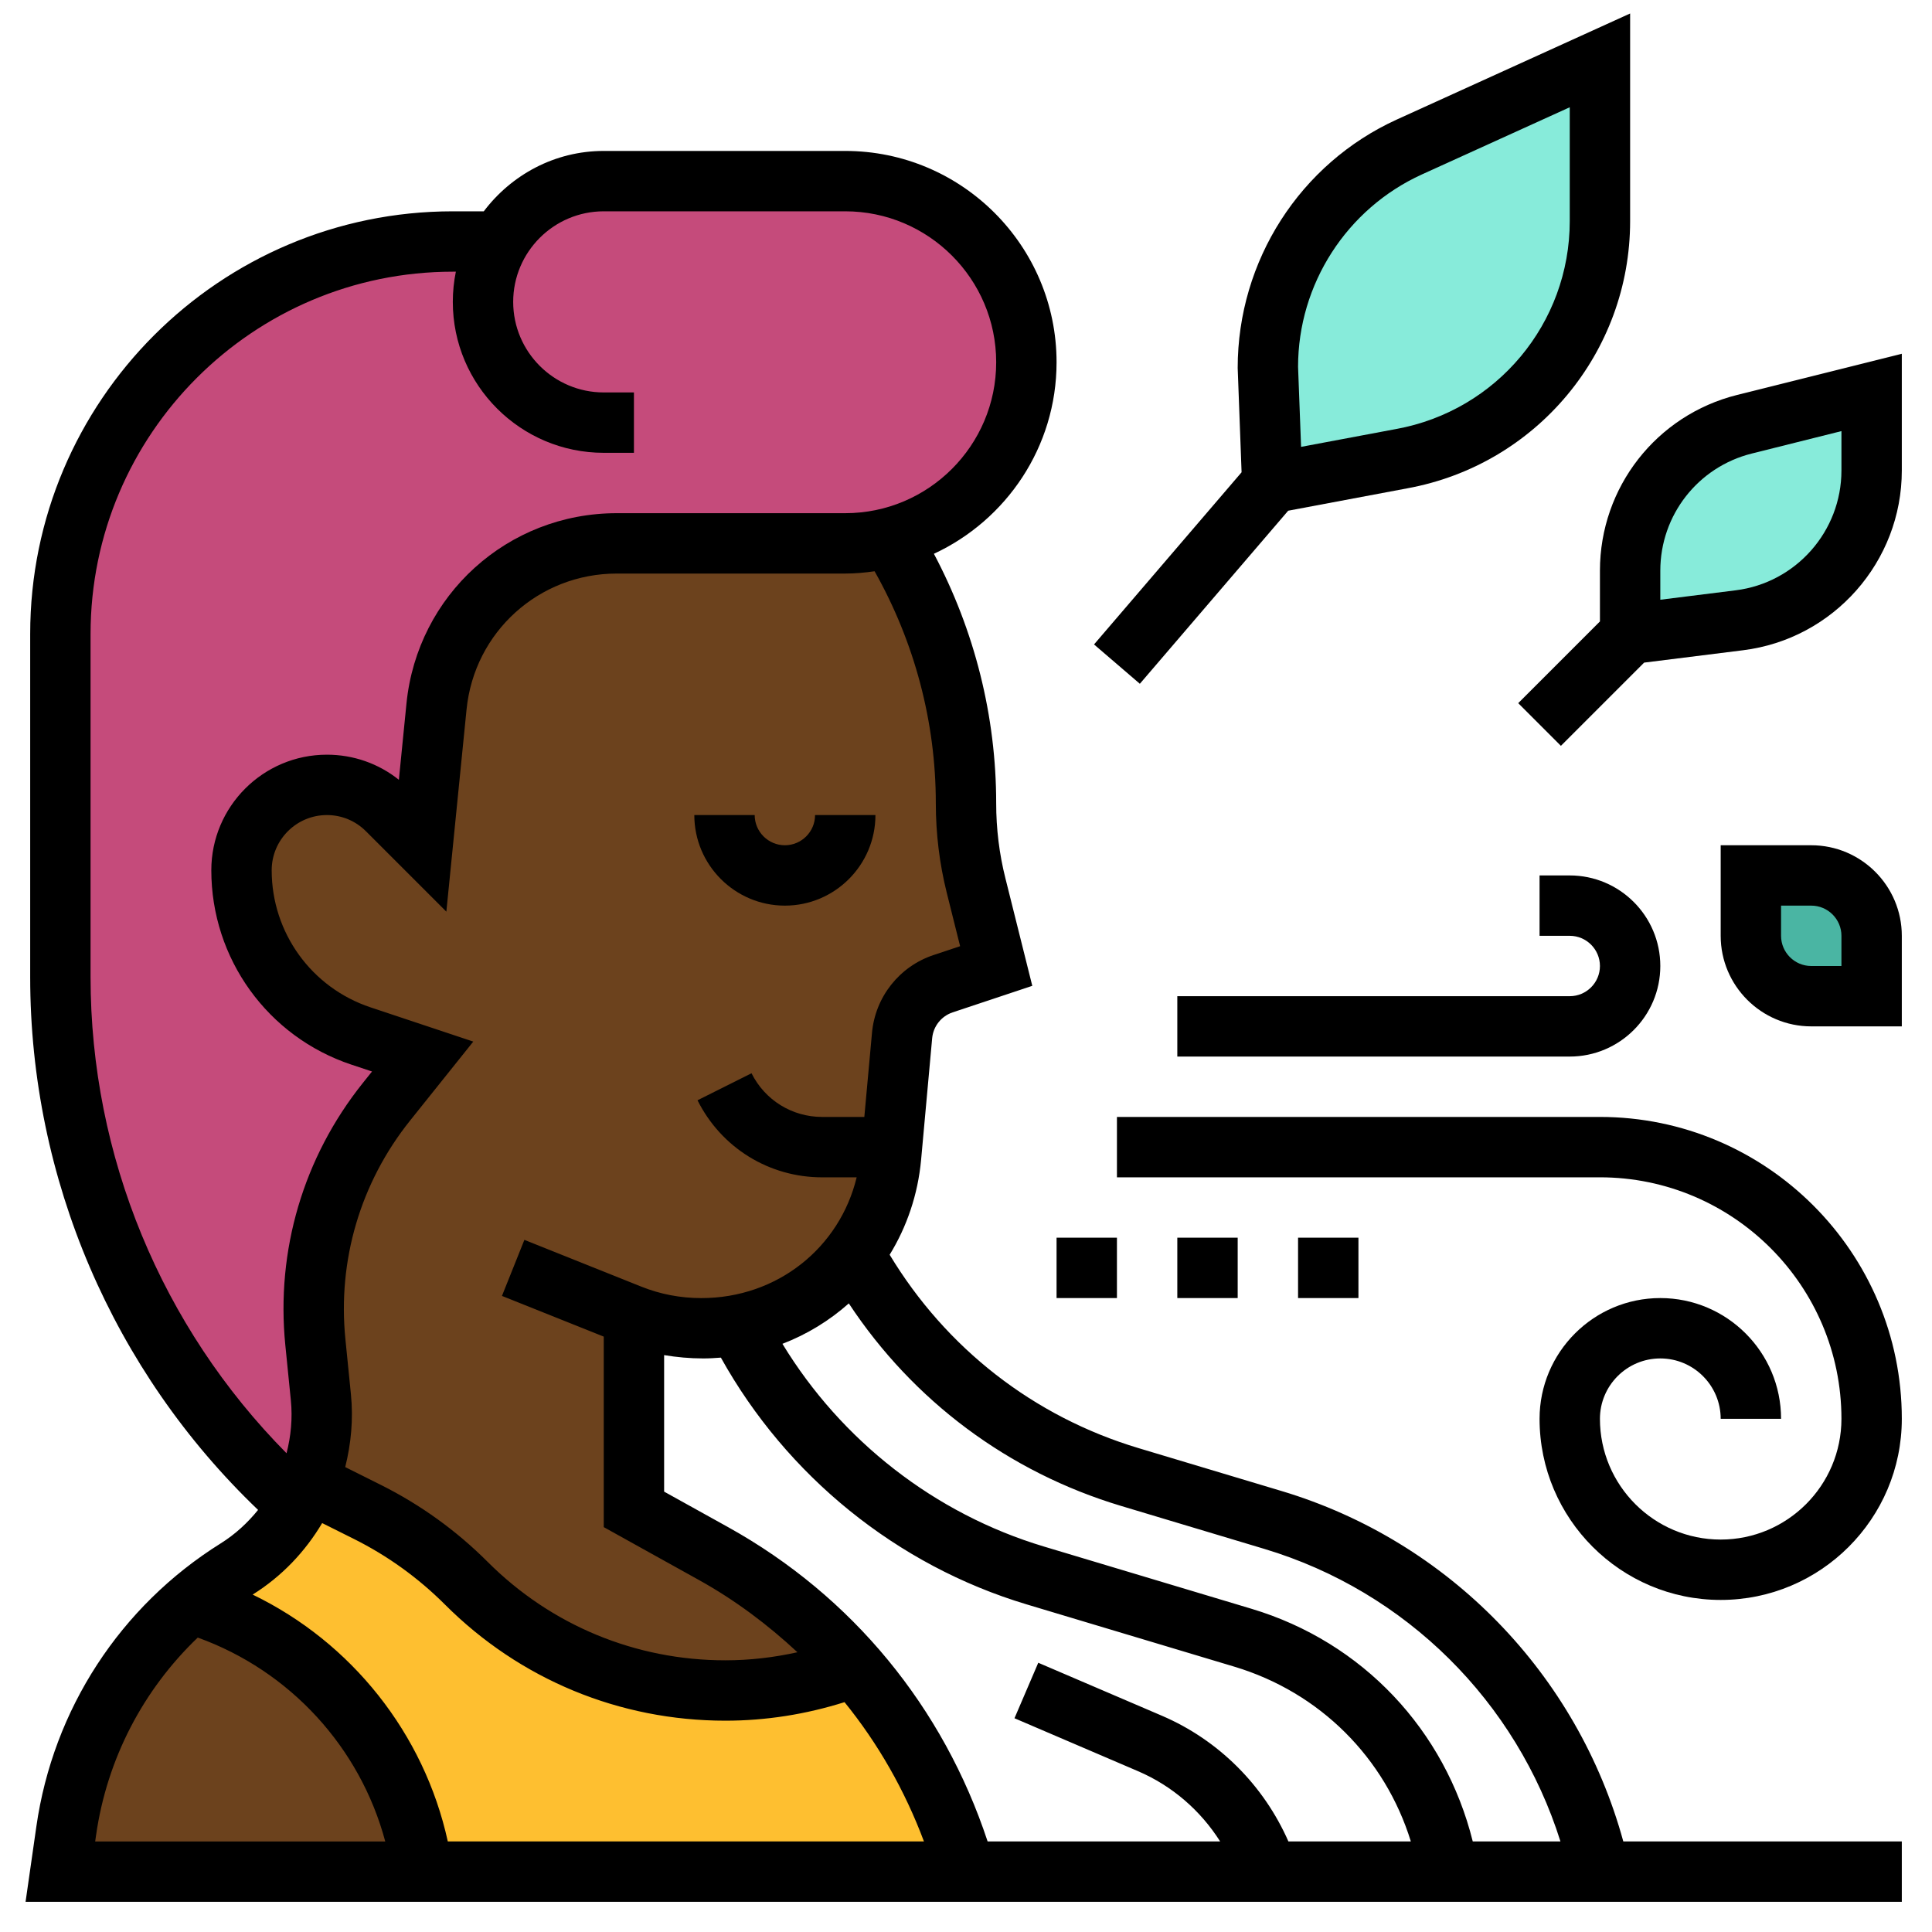 <?xml version="1.0"?>
<svg xmlns="http://www.w3.org/2000/svg" xmlns:xlink="http://www.w3.org/1999/xlink" xmlns:svgjs="http://svgjs.com/svgjs" version="1.1" width="512" height="512" x="0" y="0" viewBox="0 0 64 64" style="enable-background:new 0 0 512 512" xml:space="preserve" class=""><g><g xmlns="http://www.w3.org/2000/svg"><g><g><path d="m12.17 50.09c1.21.6 2.32 1.4 3.27 2.35 1.14 1.14 2.48 2.03 3.94 2.64 1.46.6 3.04.92 4.65.92 1.3 0 2.6-.21 3.84-.62l.44-.15c1.7 1.94 2.97 4.25 3.69 6.77h-18c-.6-4.22-3.6-7.68-7.67-8.91.47-.4.97-.78 1.51-1.11.85-.53 1.54-1.26 2.02-2.1.14-.24.26-.5.37-.76z" fill="#febf30" data-original="#fcd770" class=""/></g><g><path d="m16.54 8c.17-.3.39-.58.63-.83.73-.72 1.73-1.17 2.83-1.17h8c3.31 0 6 2.69 6 6 0 1.66-.67 3.16-1.76 4.24-.74.75-1.69 1.3-2.75 1.57-.48.13-.97.19-1.49.19h-7.57c-3.08 0-5.66 2.34-5.97 5.4l-.46 4.6-1.17-1.17c-.53-.53-1.25-.83-2-.83-.78 0-1.49.32-2 .83s-.83 1.22-.83 2c0 1.25.4 2.42 1.09 3.38.69.97 1.69 1.71 2.87 2.11l2.04.68-1.2 1.5c-1.79 2.24-2.64 5.1-2.35 7.96l.18 1.83c.1.98-.05 1.95-.4 2.83-.11.26-.23.52-.37.76-5-4.45-7.86-10.82-7.86-17.51v-11.37c0-7.18 5.82-13 13-13z" fill="#c54b7b" data-original="#b27946" class=""/></g><g><path d="m14 62h-12l.19-1.35c.25-1.79.9-3.48 1.87-4.96.63-.96 1.39-1.84 2.27-2.6 4.07 1.23 7.07 4.69 7.67 8.91z" fill="#6c421d" data-original="#f0d0b4" class=""/></g><g><path d="m29.55 38-.03.33c-.11 1.21-.56 2.3-1.25 3.2-.93 1.22-2.3 2.09-3.85 2.37-.36.07-.74.1-1.12.1h-.07c-.77 0-1.52-.13-2.23-.4v6.4l2.64 1.46c1.78 1 3.35 2.27 4.67 3.77l-.44.15c-1.24.41-2.54.62-3.84.62-1.61 0-3.19-.32-4.65-.92-1.46-.61-2.8-1.5-3.94-2.64-.95-.95-2.06-1.75-3.27-2.35l-1.94-.97c.35-.88.5-1.85.4-2.83l-.18-1.83c-.29-2.86.56-5.72 2.35-7.96l1.2-1.5-2.04-.68c-1.18-.4-2.18-1.14-2.87-2.11-.69-.96-1.09-2.13-1.09-3.38 0-.78.32-1.49.83-2s1.22-.83 2-.83c.75 0 1.47.3 2 .83l1.17 1.17.46-4.6c.31-3.06 2.89-5.4 5.97-5.4h7.57c.52 0 1.01-.06 1.49-.19l.14.24c1.55 2.58 2.37 5.54 2.37 8.56 0 .93.11 1.84.33 2.72l.67 2.67-1.76.59c-.75.25-1.29.92-1.36 1.71z" fill="#6c421d" data-original="#f0d0b4" class=""/></g><g><path d="m42.14 16-.14-3.85c0-3.14 1.83-5.98 4.69-7.28l6.31-2.87v5.32c0 3.87-2.76 7.18-6.57 7.87z" fill="#87ebda" data-original="#b4dd7f" class=""/></g><g><path d="m54 21v-2.1c0-2.29 1.56-4.29 3.79-4.85l4.21-1.05v2.59c0 2.52-1.88 4.64-4.38 4.96z" fill="#87ebda" data-original="#b4dd7f" class=""/></g><g><path d="m62 31v2h-2c-1.1 0-2-.9-2-2v-2h2c1.1 0 2 .9 2 2z" fill="#4ab5a3" data-original="#a0d468" class=""/></g></g><g><path d="m26 28c-.551 0-1-.449-1-1h-2c0 1.654 1.346 3 3 3s3-1.346 3-3h-2c0 .551-.449 1-1 1z" fill="#000000" data-original="#000000"/><path d="m42.457 49.393-4.744-1.423c-3.479-1.044-6.376-3.314-8.242-6.405.568-.925.936-1.992 1.042-3.148l.366-4.023c.036-.396.302-.732.679-.858l2.638-.879-.891-3.565c-.203-.806-.305-1.641-.305-2.482 0-2.886-.715-5.722-2.063-8.265 2.395-1.113 4.063-3.535 4.063-6.345 0-3.86-3.14-7-7-7h-8c-1.627 0-3.061.793-3.974 2h-1.026c-7.72 0-14 6.28-14 14v11.37c0 6.674 2.744 13.052 7.549 17.648-.345.426-.755.807-1.24 1.11-3.326 2.079-5.551 5.498-6.105 9.38l-.357 2.492h62.153v-2h-9.226c-1.515-5.537-5.783-9.947-11.317-11.607zm-5.319.493 4.744 1.423c4.696 1.409 8.355 5.065 9.81 9.691h-2.905c-.915-3.683-3.641-6.6-7.326-7.706l-6.879-2.063c-3.618-1.085-6.71-3.506-8.663-6.715.815-.313 1.557-.769 2.199-1.339 2.127 3.223 5.281 5.587 9.02 6.709zm1.349 6.949-4.093-1.754-.788 1.838 4.093 1.754c1.132.485 2.072 1.304 2.72 2.327h-7.703c-1.466-4.442-4.481-8.125-8.594-10.41l-2.122-1.178v-4.522c.417.069.847.11 1.297.11.197 0 .39-.012.583-.027 2.179 3.915 5.822 6.882 10.128 8.174l6.879 2.063c2.838.852 4.994 3.019 5.849 5.79h-4.056c-.817-1.86-2.31-3.358-4.193-4.165zm-7.487-30.225c0 1.004.122 2.002.363 2.966l.442 1.768-.88.293c-1.131.376-1.931 1.387-2.039 2.575l-.254 2.788h-1.396c-.998 0-1.895-.555-2.341-1.447l-1.789.895c.788 1.575 2.37 2.553 4.13 2.553h1.142c-.561 2.324-2.622 4-5.146 4-.69 0-1.36-.128-1.991-.381l-3.87-1.548-.743 1.857 3.372 1.348v6.311l3.15 1.75c1.201.667 2.286 1.482 3.266 2.395-.783.173-1.58.267-2.386.267-2.977 0-5.775-1.159-7.879-3.264-1.033-1.033-2.221-1.889-3.529-2.544l-1.186-.593c.193-.773.272-1.582.189-2.409l-.183-1.827c-.262-2.616.499-5.188 2.142-7.242l2.094-2.617-3.403-1.134c-1.96-.652-3.275-2.477-3.275-4.541 0-1.009.82-1.829 1.829-1.829.488 0 .947.19 1.293.536l2.664 2.664.669-6.697c.256-2.567 2.396-4.503 4.975-4.503h7.57c.331 0 .654-.031.972-.076 1.323 2.344 2.028 4.99 2.028 7.686zm-28 5.76v-11.37c0-6.617 5.383-12 12-12h.101c-.066.323-.101.658-.101 1 0 2.757 2.243 5 5 5h1v-2h-1c-1.654 0-3-1.346-3-3s1.346-3 3-3h8c2.757 0 5 2.243 5 5s-2.243 5-5 5h-7.57c-3.611 0-6.605 2.71-6.965 6.303l-.252 2.528c-.676-.539-1.508-.831-2.384-.831-2.112 0-3.829 1.717-3.829 3.829 0 2.926 1.865 5.514 4.642 6.439l.682.227-.302.377c-1.972 2.464-2.884 5.55-2.57 8.69l.183 1.827c.06.602.001 1.191-.143 1.752-4.14-4.181-6.492-9.85-6.492-15.771zm7.672 18.084 1.055.527c1.116.558 2.128 1.288 3.01 2.169 2.482 2.483 5.782 3.85 9.293 3.85 1.342 0 2.667-.211 3.946-.614 1.114 1.373 1.999 2.926 2.631 4.614h-15.773c-.785-3.58-3.194-6.597-6.465-8.177.973-.608 1.744-1.429 2.303-2.369zm-7.489 10.337c.361-2.526 1.56-4.815 3.368-6.544 3.057 1.102 5.378 3.636 6.211 6.754h-9.609z" fill="#000000" data-original="#000000"/><path d="m53 37h-16v2h16c4.411 0 8 3.589 8 8 0 2.206-1.794 4-4 4s-4-1.794-4-4c0-1.103.897-2 2-2s2 .897 2 2h2c0-2.206-1.794-4-4-4s-4 1.794-4 4c0 3.309 2.691 6 6 6s6-2.691 6-6c0-5.514-4.486-10-10-10z" fill="#000000" data-original="#000000"/><path d="m52 33h-13v2h13c1.654 0 3-1.346 3-3s-1.346-3-3-3h-1v2h1c.551 0 1 .449 1 1s-.449 1-1 1z" fill="#000000" data-original="#000000"/><path d="m35 41h2v2h-2z" fill="#000000" data-original="#000000"/><path d="m39 41h2v2h-2z" fill="#000000" data-original="#000000"/><path d="m43 41h2v2h-2z" fill="#000000" data-original="#000000"/><path d="m37.759 22.651 4.914-5.733 3.937-.74c4.282-.778 7.39-4.502 7.39-8.855v-6.876l-7.725 3.511c-3.204 1.457-5.275 4.673-5.275 8.23l.129 3.457-4.888 5.703zm9.344-16.873 4.897-2.225v3.771c0 3.385-2.417 6.282-5.753 6.888l-3.147.591-.1-2.652c0-2.738 1.611-5.239 4.103-6.373z" fill="#000000" data-original="#000000"/><path d="m57.544 13.083c-2.675.669-4.544 3.063-4.544 5.821v1.682l-2.707 2.707 1.414 1.414 2.757-2.757 3.28-.41c2.996-.374 5.256-2.934 5.256-5.954v-3.867zm3.456 2.503c0 2.013-1.506 3.72-3.504 3.969l-2.496.312v-.963c0-1.838 1.246-3.434 3.03-3.88l2.97-.743z" fill="#000000" data-original="#000000"/><path d="m60 28h-3v3c0 1.654 1.346 3 3 3h3v-3c0-1.654-1.346-3-3-3zm1 4h-1c-.551 0-1-.449-1-1v-1h1c.551 0 1 .449 1 1z" fill="#000000" data-original="#000000"/></g></g></g></svg>
